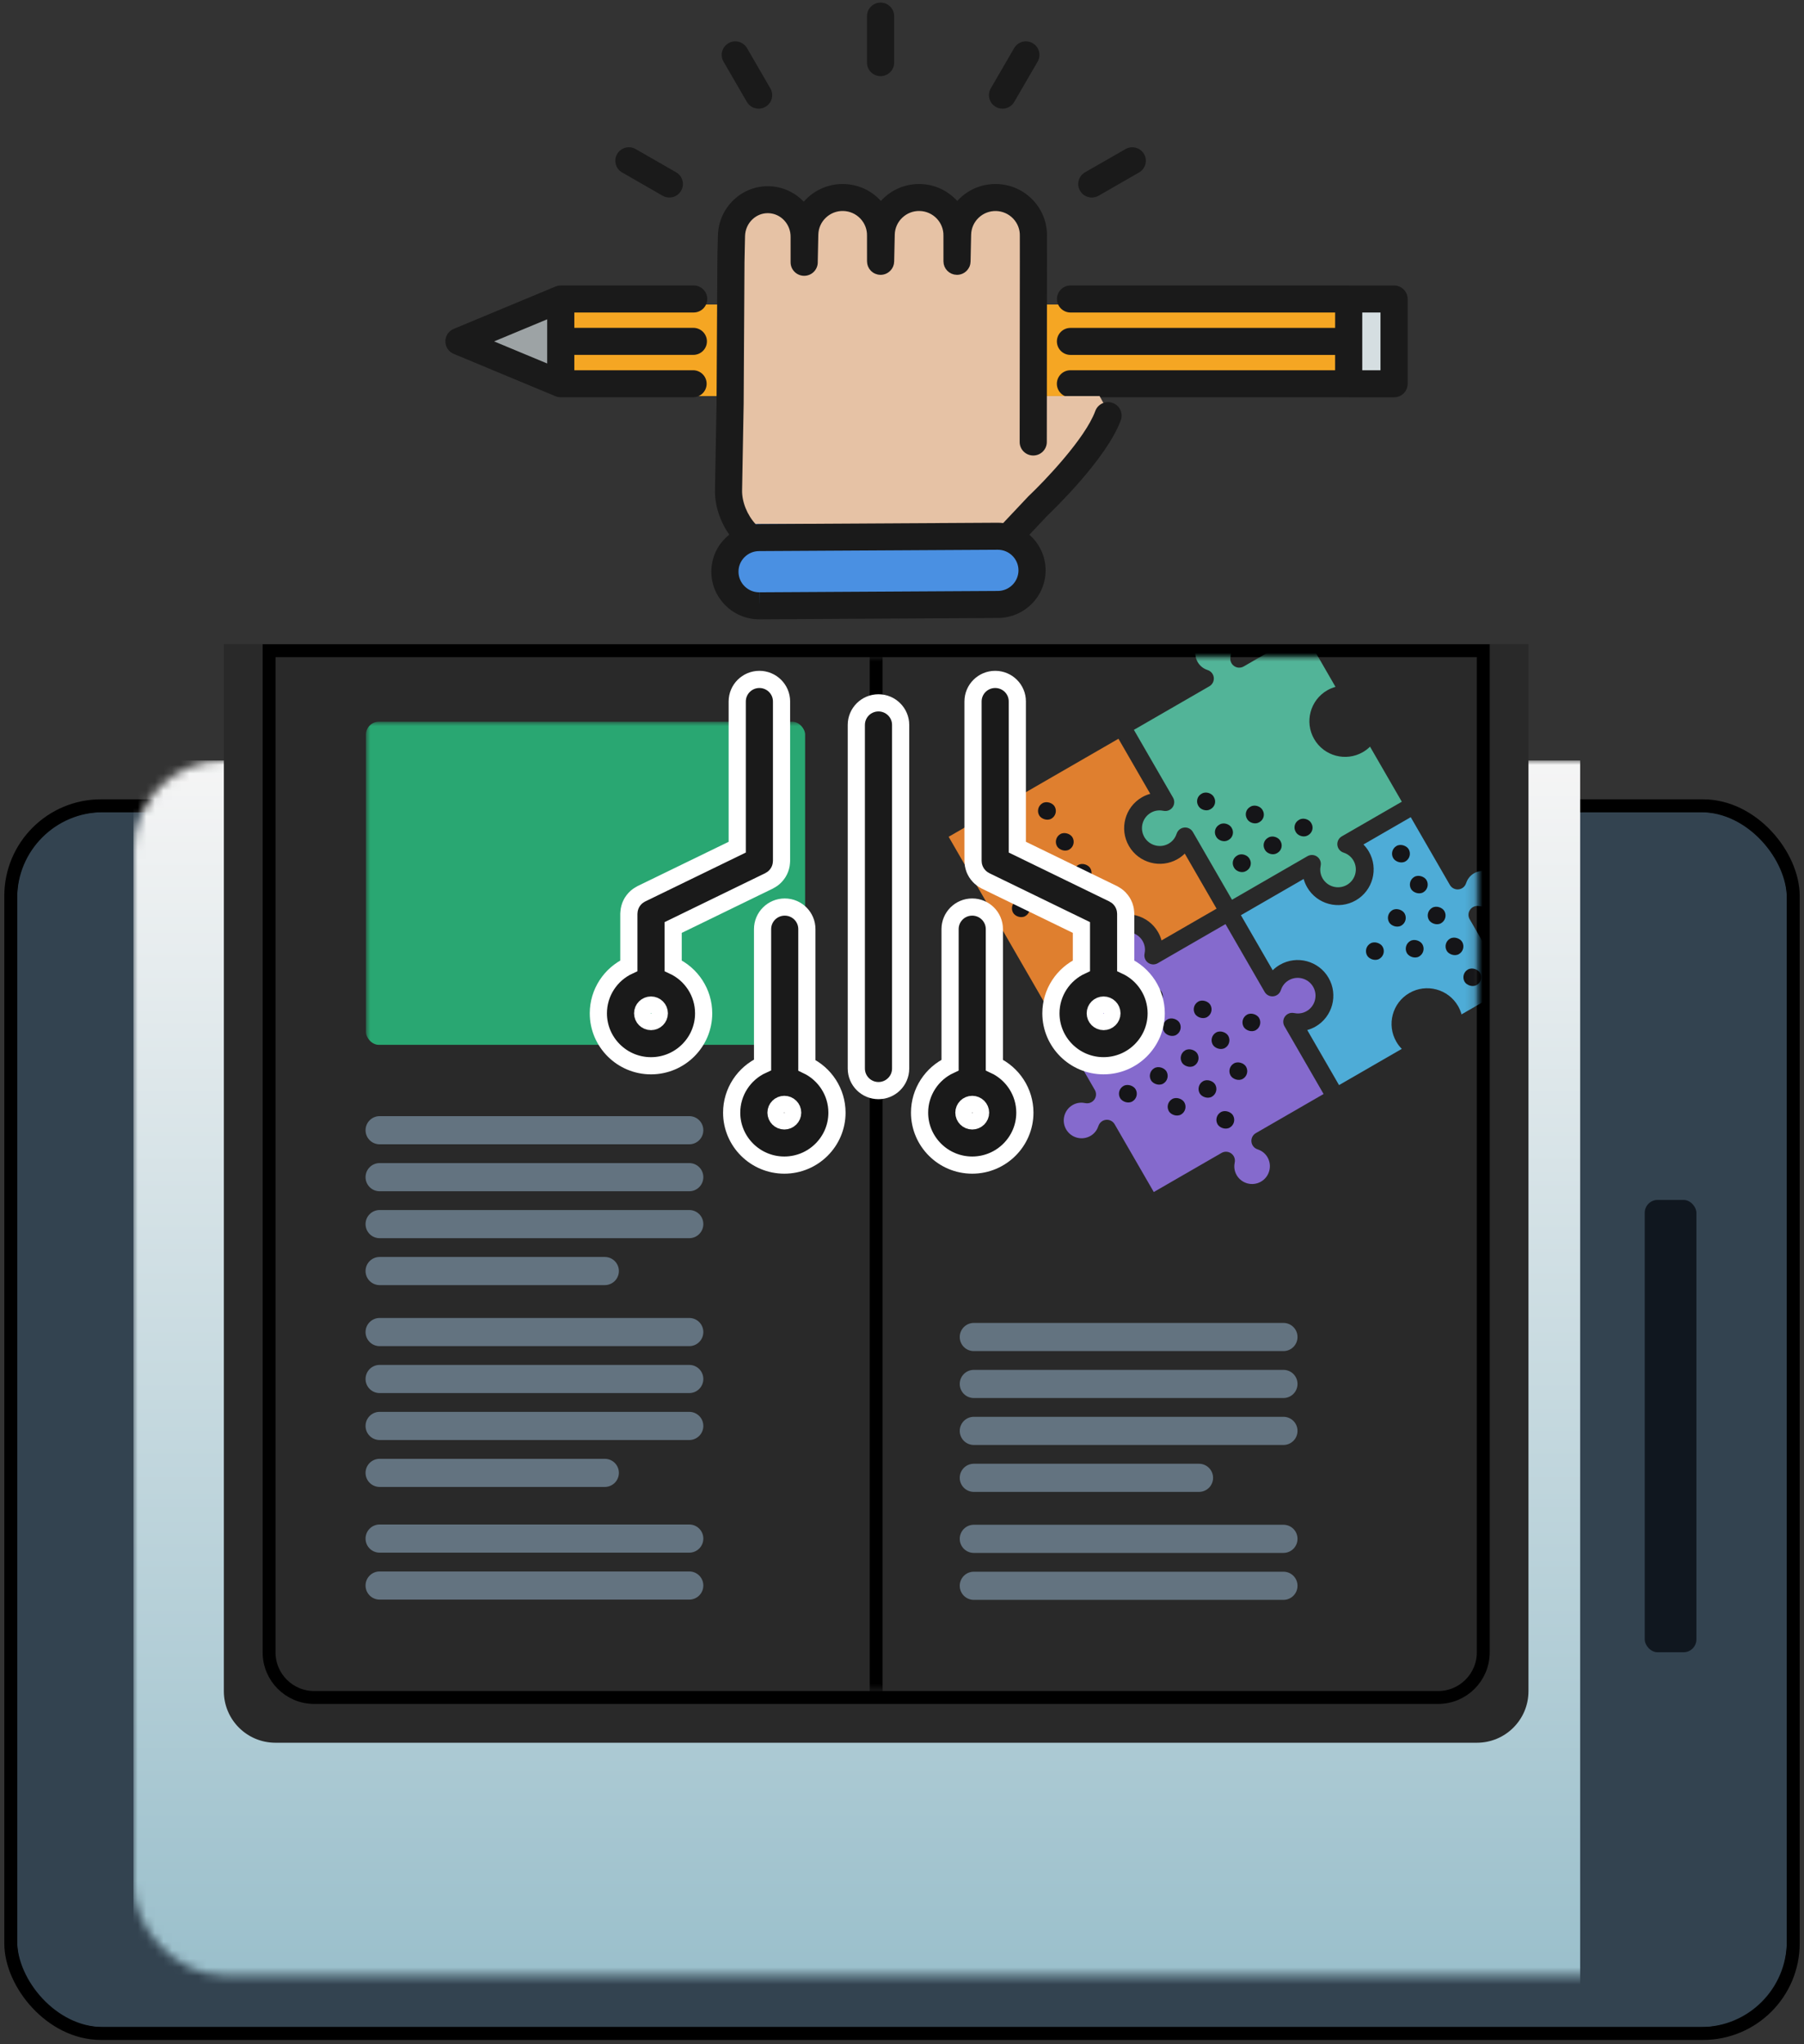 <?xml version="1.0" encoding="UTF-8"?>
<svg width="210px" height="238px" viewBox="0 0 210 238" version="1.1" xmlns="http://www.w3.org/2000/svg" xmlns:xlink="http://www.w3.org/1999/xlink">
    <rect x="0" y="0" width="210" height="238" fill="#333333" stroke="none"/>
    <!-- Generator: Sketch 52.5 (67469) - http://www.bohemiancoding.com/sketch -->
    <title>learning</title>
    <desc>Created with Sketch.</desc>
    <defs>
        <rect id="path-1" x="0" y="0" width="206" height="141.439" rx="10.5"></rect>
        <linearGradient x1="50%" y1="100%" x2="50%" y2="3.061617e-15%" id="linearGradient-3">
            <stop stop-color="#93BBC8" offset="0%"></stop>
            <stop stop-color="#F5F5F5" offset="100%"></stop>
        </linearGradient>
        <path d="M0,0 L139.839,0 L139.839,115.874 C139.839,118.359 137.825,120.374 135.339,120.374 L4.5,120.374 C2.015,120.374 7.14198726e-15,118.359 -8.8817842e-16,115.874 L0,0 Z" id="path-4"></path>
    </defs>
    <g id="learning" stroke="none" stroke-width="1" fill="none" fill-rule="evenodd">
        <g id="Tablet" transform="translate(2, 94.561)">
            <g id="Rectangle">
                <mask id="mask-2" fill="white">
                    <use xlink:href="#path-1"></use>
                </mask>
                <g id="Mask" stroke="#000000">
                    <rect stroke-width="1.5" fill="#334350" fill-rule="evenodd" x="-0.75" y="-0.75" width="207.5" height="142.939" rx="10.5"></rect>
                    <rect stroke-width="1" x="-0.5" y="-0.5" width="207" height="142.439" rx="10.5"></rect>
                </g>
                <rect fill="url(#linearGradient-3)" mask="url(#mask-2)" x="13.533" y="-6.019" width="168.409" height="153.477"></rect>
            </g>
            <rect id="Rectangle" fill="#10171F" x="189.46" y="45.14" width="6.015" height="52.664" rx="1.5"></rect>
        </g>
        <g id="Book" transform="translate(26.058, 75)">
            <path d="M0,0 L151.869,0 L151.869,121.897 C151.869,125.211 149.182,127.897 145.869,127.897 L6,127.897 C2.686,127.897 6.87554478e-15,125.211 -8.8817842e-16,121.897 L0,0 Z" fill="#292929"></path>
            <g id="problem-solving-integration" transform="translate(6.015, 1.505)">
                <mask id="mask-5" fill="white">
                    <use xlink:href="#path-4"></use>
                </mask>
                <path stroke="#000000" stroke-width="1.5" d="M-0.75,-0.75 L140.589,-0.75 L140.589,115.874 C140.589,118.773 138.239,121.124 135.339,121.124 L4.5,121.124 C1.601,121.124 -0.75,118.773 -0.75,115.874 L-0.75,-0.75 Z"></path>
                <path d="M69.92,0 L69.92,120.374" id="Line" stroke="#000000" stroke-width="1.5" stroke-linecap="square" mask="url(#mask-5)"></path>
                <g id="blocks" mask="url(#mask-5)">
                    <g transform="translate(110.683, 29.575) rotate(-30) translate(-110.683, -29.575) translate(79.183, -1.925)">
                        <g id="block-3" transform="translate(27, 2)">
                            <path d="M5.119,15.902 C5.494,15.735 5.734,15.363 5.734,14.953 L5.734,5.839 L15.879,5.839 C16.289,5.839 16.661,5.598 16.828,5.224 C16.995,4.849 16.925,4.412 16.651,4.107 C16.404,3.831 16.11,3.369 16.11,2.725 C16.11,1.58 17.04,0.648 18.185,0.648 C19.329,0.648 20.26,1.58 20.26,2.725 C20.26,3.369 19.965,3.831 19.719,4.107 C19.445,4.411 19.376,4.849 19.543,5.224 C19.71,5.598 20.08,5.839 20.49,5.839 L28.56,5.839 L28.56,13.242 C28.223,13.153 27.874,13.107 27.522,13.107 C25.234,13.107 23.372,14.969 23.372,17.26 C23.372,19.55 25.234,21.413 27.522,21.413 C27.874,21.413 28.223,21.367 28.56,21.278 L28.56,28.68 L20.49,28.68 C20.08,28.68 19.709,28.921 19.542,29.296 C19.375,29.671 19.444,30.108 19.718,30.413 C19.965,30.688 20.26,31.15 20.26,31.795 C20.26,32.94 19.329,33.871 18.185,33.871 C17.04,33.871 16.11,32.94 16.11,31.795 C16.11,31.15 16.404,30.688 16.65,30.413 C16.924,30.109 16.994,29.671 16.827,29.296 C16.66,28.921 16.289,28.68 15.879,28.68 L5.734,28.68 L5.734,19.567 C5.734,19.157 5.494,18.785 5.119,18.618 C4.748,18.453 4.309,18.52 4.003,18.794 C3.728,19.041 3.266,19.336 2.622,19.336 C1.478,19.336 0.547,18.405 0.547,17.26 C0.547,16.115 1.478,15.183 2.622,15.183 C3.266,15.183 3.728,15.478 4.003,15.724 C4.308,16 4.747,16.069 5.119,15.902 Z" id="Path" fill="#52B498" fill-rule="nonzero"></path>
                            <g id="Dots" transform="translate(7, 16)" fill="#151518">
                                <rect id="Rectangle" x="0.809" y="0.222" width="2.075" height="2.076" rx="1"></rect>
                                <rect id="Rectangle" x="0.809" y="4.374" width="2.075" height="2.076" rx="1"></rect>
                                <rect id="Rectangle" x="4.96" y="4.374" width="2.075" height="2.076" rx="1"></rect>
                                <rect id="Rectangle" x="0.809" y="8.527" width="2.075" height="2.076" rx="1"></rect>
                                <rect id="Rectangle" x="4.96" y="8.527" width="2.075" height="2.076" rx="1"></rect>
                                <rect id="Rectangle" x="9.11" y="8.527" width="2.075" height="2.076" rx="1"></rect>
                            </g>
                        </g>
                        <g id="block-4" transform="translate(7, 7)">
                            <path d="M0.834,0.839 L23.659,0.839 L23.659,8.242 C23.322,8.153 22.974,8.107 22.622,8.107 C20.333,8.107 18.472,9.969 18.472,12.26 C18.472,14.55 20.333,16.413 22.622,16.413 C22.974,16.413 23.322,16.367 23.659,16.278 L23.659,23.68 L16.262,23.68 C16.351,23.343 16.397,22.994 16.397,22.642 C16.397,20.352 14.535,18.489 12.247,18.489 C9.958,18.489 8.097,20.352 8.097,22.642 C8.097,22.994 8.142,23.343 8.232,23.68 L0.834,23.68 L0.834,0.839 Z" id="Path" fill="#DF7F2F" fill-rule="nonzero"></path>
                            <g id="Dots" transform="translate(2, 2)" fill="#151518">
                                <rect id="Rectangle" x="0.909" y="0.916" width="2.075" height="2.076" rx="1.038"></rect>
                                <rect id="Rectangle" x="5.059" y="0.916" width="2.075" height="2.076" rx="1.038"></rect>
                                <rect id="Rectangle" x="9.209" y="0.916" width="2.075" height="2.076" rx="1.038"></rect>
                                <rect id="Rectangle" x="0.909" y="5.069" width="2.075" height="2.076" rx="1.038"></rect>
                                <rect id="Rectangle" x="5.059" y="5.069" width="2.075" height="2.076" rx="1.038"></rect>
                                <rect id="Rectangle" x="9.209" y="5.069" width="2.075" height="2.076" rx="1.038"></rect>
                                <rect id="Rectangle" x="0.909" y="9.222" width="2.075" height="2.076" rx="1.038"></rect>
                                <rect id="Rectangle" x="5.059" y="9.222" width="2.075" height="2.076" rx="1.038"></rect>
                                <rect id="Rectangle" x="9.209" y="9.222" width="2.075" height="2.076" rx="1.038"></rect>
                            </g>
                        </g>
                        <g id="block-2" transform="translate(2, 27)">
                            <path d="M29.275,18.535 C28.9,18.702 28.659,19.074 28.659,19.484 L28.659,28.598 L19.552,28.598 C19.142,28.598 18.771,28.839 18.604,29.213 C18.437,29.588 18.506,30.025 18.78,30.33 C19.027,30.606 19.322,31.068 19.322,31.712 C19.322,32.857 18.391,33.789 17.247,33.789 C16.102,33.789 15.172,32.857 15.172,31.712 C15.172,31.068 15.466,30.606 15.712,30.33 C15.986,30.026 16.056,29.588 15.889,29.213 C15.722,28.839 15.351,28.598 14.941,28.598 L5.834,28.598 L5.834,19.484 C5.834,19.074 5.593,18.702 5.219,18.535 C4.847,18.37 4.408,18.438 4.102,18.712 C3.827,18.959 3.366,19.254 2.721,19.254 C1.577,19.254 0.646,18.322 0.646,17.177 C0.646,16.032 1.577,15.101 2.721,15.101 C3.366,15.101 3.827,15.396 4.102,15.642 C4.407,15.917 4.846,15.985 5.219,15.818 C5.593,15.652 5.834,15.28 5.834,14.87 L5.834,5.757 L14.941,5.757 C15.351,5.757 15.723,5.516 15.89,5.141 C16.057,4.766 15.987,4.329 15.713,4.024 C15.466,3.749 15.172,3.287 15.172,2.642 C15.172,1.497 16.102,0.566 17.247,0.566 C18.391,0.566 19.322,1.497 19.322,2.642 C19.322,3.287 19.027,3.749 18.781,4.024 C18.507,4.328 18.438,4.766 18.605,5.141 C18.772,5.516 19.142,5.757 19.552,5.757 L28.659,5.757 L28.659,14.87 C28.659,15.28 28.9,15.652 29.275,15.819 C29.649,15.987 30.086,15.918 30.391,15.643 C30.666,15.396 31.128,15.101 31.772,15.101 C32.916,15.101 33.847,16.032 33.847,17.177 C33.847,18.322 32.916,19.254 31.772,19.254 C31.128,19.254 30.666,18.959 30.391,18.713 C30.086,18.438 29.648,18.369 29.275,18.535 Z" id="Path" fill="#856ACD" fill-rule="nonzero"></path>
                            <g id="Dots" transform="translate(7, 7)" fill="#151518">
                                <rect id="Rectangle" x="5.059" y="4.986" width="2.075" height="2.076" rx="1.038"></rect>
                                <rect id="Rectangle" x="9.209" y="4.986" width="2.075" height="2.076" rx="1.038"></rect>
                                <rect id="Rectangle" x="13.359" y="4.986" width="2.075" height="2.076" rx="1.038"></rect>
                                <rect id="Rectangle" x="5.059" y="9.139" width="2.075" height="2.076" rx="1.038"></rect>
                                <rect id="Rectangle" x="9.209" y="9.139" width="2.075" height="2.076" rx="1.038"></rect>
                                <rect id="Rectangle" x="13.359" y="9.139" width="2.075" height="2.076" rx="1.038"></rect>
                                <rect id="Rectangle" x="5.059" y="13.292" width="2.075" height="2.076" rx="1.038"></rect>
                                <rect id="Rectangle" x="9.209" y="13.292" width="2.075" height="2.076" rx="1.038"></rect>
                                <rect id="Rectangle" x="13.359" y="13.292" width="2.075" height="2.076" rx="1.038"></rect>
                                <rect id="Rectangle" x="9.209" y="0.833" width="2.075" height="2.076" rx="1.038"></rect>
                                <rect id="Rectangle" x="17.509" y="9.139" width="2.075" height="2.076" rx="1.038"></rect>
                                <rect id="Rectangle" x="9.209" y="17.445" width="2.075" height="2.076" rx="1.038"></rect>
                                <rect id="Rectangle" x="0.909" y="9.139" width="2.075" height="2.076" rx="1.038"></rect>
                            </g>
                        </g>
                        <g id="block-1" transform="translate(32, 32)">
                            <path d="M26.672,14.254 C26.028,14.254 25.566,13.959 25.291,13.713 C24.986,13.438 24.549,13.37 24.175,13.536 C23.801,13.702 23.56,14.074 23.56,14.484 L23.56,23.598 L17.2,23.598 C17.289,23.26 17.335,22.911 17.335,22.559 C17.335,20.269 15.473,18.407 13.185,18.407 C10.896,18.407 9.035,20.269 9.035,22.559 C9.035,22.911 9.08,23.26 9.169,23.598 L0.734,23.598 L0.734,16.195 C1.072,16.284 1.42,16.33 1.772,16.33 C4.061,16.33 5.922,14.468 5.922,12.177 C5.922,9.887 4.061,8.024 1.772,8.024 C1.42,8.024 1.072,8.07 0.734,8.159 L0.734,0.757 L9.169,0.757 C9.08,1.094 9.035,1.443 9.035,1.795 C9.035,4.085 10.896,5.948 13.185,5.948 C15.473,5.948 17.335,4.085 17.335,1.795 C17.335,1.443 17.289,1.094 17.2,0.757 L23.56,0.757 L23.56,9.87 C23.56,10.28 23.801,10.652 24.175,10.819 C24.55,10.987 24.986,10.918 25.291,10.643 C25.566,10.396 26.028,10.101 26.672,10.101 C27.817,10.101 28.747,11.032 28.747,12.177 C28.747,13.322 27.817,14.254 26.672,14.254 Z" id="Path" fill="#4EACD7" fill-rule="nonzero"></path>
                            <g id="Dots" transform="translate(11, 2)" fill="#151518">
                                <rect id="Rectangle" x="8.41" y="4.986" width="2.075" height="2.076" rx="1.038"></rect>
                                <rect id="Rectangle" x="0.11" y="9.139" width="2.075" height="2.076" rx="1.038"></rect>
                                <rect id="Rectangle" x="4.26" y="7.063" width="2.075" height="2.076" rx="1.038"></rect>
                                <rect id="Rectangle" x="8.41" y="9.139" width="2.075" height="2.076" rx="1.038"></rect>
                                <rect id="Rectangle" x="4.26" y="11.215" width="2.075" height="2.076" rx="1.038"></rect>
                                <rect id="Rectangle" x="8.41" y="13.292" width="2.075" height="2.076" rx="1.038"></rect>
                                <rect id="Rectangle" x="8.41" y="0.833" width="2.075" height="2.076" rx="1.038"></rect>
                                <rect id="Rectangle" x="8.41" y="17.445" width="2.075" height="2.076" rx="1.038"></rect>
                            </g>
                        </g>
                    </g>
                </g>
                <rect id="fig-1" fill="#29A772" mask="url(#mask-5)" x="10.526" y="7.523" width="51.124" height="37.617" rx="1.5"></rect>
                <path d="M10.481,55.082 C10.481,54.176 11.214,53.442 12.12,53.442 L48.161,53.442 C49.066,53.442 49.8,54.17 49.8,55.082 C49.8,55.987 49.067,56.721 48.161,56.721 L12.12,56.721 C11.215,56.721 10.481,55.993 10.481,55.082 Z M10.481,60.546 C10.481,59.641 11.214,58.907 12.12,58.907 L48.161,58.907 C49.066,58.907 49.8,59.635 49.8,60.546 C49.8,61.452 49.067,62.186 48.161,62.186 L12.12,62.186 C11.215,62.186 10.481,61.458 10.481,60.546 Z M10.481,66.011 C10.481,65.106 11.214,64.372 12.12,64.372 L48.161,64.372 C49.066,64.372 49.8,65.099 49.8,66.011 C49.8,66.916 49.067,67.65 48.161,67.65 L12.12,67.65 C11.215,67.65 10.481,66.923 10.481,66.011 Z M10.481,71.476 C10.481,70.57 11.21,69.836 12.129,69.836 L38.321,69.836 C39.232,69.836 39.97,70.564 39.97,71.476 C39.97,72.381 39.241,73.115 38.321,73.115 L12.129,73.115 C11.219,73.115 10.481,72.387 10.481,71.476 Z M10.481,78.58 C10.481,77.674 11.214,76.94 12.12,76.94 L48.161,76.94 C49.066,76.94 49.8,77.668 49.8,78.58 C49.8,79.485 49.067,80.219 48.161,80.219 L12.12,80.219 C11.215,80.219 10.481,79.492 10.481,78.58 Z M10.481,84.045 C10.481,83.139 11.214,82.405 12.12,82.405 L48.161,82.405 C49.066,82.405 49.8,83.133 49.8,84.045 C49.8,84.95 49.067,85.684 48.161,85.684 L12.12,85.684 C11.215,85.684 10.481,84.956 10.481,84.045 Z M10.481,89.509 C10.481,88.604 11.214,87.87 12.12,87.87 L48.161,87.87 C49.066,87.87 49.8,88.598 49.8,89.509 C49.8,90.415 49.067,91.149 48.161,91.149 L12.12,91.149 C11.215,91.149 10.481,90.421 10.481,89.509 Z M10.481,94.974 C10.481,94.069 11.21,93.335 12.129,93.335 L38.321,93.335 C39.232,93.335 39.97,94.062 39.97,94.974 C39.97,95.879 39.241,96.613 38.321,96.613 L12.129,96.613 C11.219,96.613 10.481,95.886 10.481,94.974 Z M10.481,102.625 C10.481,101.719 11.214,100.985 12.12,100.985 L48.161,100.985 C49.066,100.985 49.8,101.713 49.8,102.625 C49.8,103.53 49.067,104.264 48.161,104.264 L12.12,104.264 C11.215,104.264 10.481,103.536 10.481,102.625 Z M10.481,108.089 C10.481,107.184 11.214,106.45 12.12,106.45 L48.161,106.45 C49.066,106.45 49.8,107.178 49.8,108.089 C49.8,108.995 49.067,109.729 48.161,109.729 L12.12,109.729 C11.215,109.729 10.481,109.001 10.481,108.089 Z" id="text-1" fill="#637380" mask="url(#mask-5)"></path>
                <path d="M79.649,79.156 C79.649,78.251 80.382,77.517 81.288,77.517 L117.328,77.517 C118.234,77.517 118.968,78.245 118.968,79.156 C118.968,80.062 118.235,80.796 117.328,80.796 L81.288,80.796 C80.383,80.796 79.649,80.068 79.649,79.156 Z M79.649,84.621 C79.649,83.716 80.382,82.982 81.288,82.982 L117.328,82.982 C118.234,82.982 118.968,83.709 118.968,84.621 C118.968,85.526 118.235,86.26 117.328,86.26 L81.288,86.26 C80.383,86.26 79.649,85.533 79.649,84.621 Z M79.649,90.086 C79.649,89.18 80.382,88.446 81.288,88.446 L117.328,88.446 C118.234,88.446 118.968,89.174 118.968,90.086 C118.968,90.991 118.235,91.725 117.328,91.725 L81.288,91.725 C80.383,91.725 79.649,90.997 79.649,90.086 Z M79.649,95.55 C79.649,94.645 80.378,93.911 81.297,93.911 L107.489,93.911 C108.4,93.911 109.138,94.639 109.138,95.55 C109.138,96.456 108.409,97.19 107.489,97.19 L81.297,97.19 C80.387,97.19 79.649,96.462 79.649,95.55 Z M79.649,102.655 C79.649,101.749 80.382,101.015 81.288,101.015 L117.328,101.015 C118.234,101.015 118.968,101.743 118.968,102.655 C118.968,103.56 118.235,104.294 117.328,104.294 L81.288,104.294 C80.383,104.294 79.649,103.566 79.649,102.655 Z M79.649,108.119 C79.649,107.214 80.382,106.48 81.288,106.48 L117.328,106.48 C118.234,106.48 118.968,107.208 118.968,108.119 C118.968,109.025 118.235,109.759 117.328,109.759 L81.288,109.759 C80.383,109.759 79.649,109.031 79.649,108.119 Z" id="text-2" fill="#637380" mask="url(#mask-5)"></path>
            </g>
        </g>
        <g id="knowledge" transform="translate(51, 0)">
            <g id="pencil" transform="translate(0, 33)">
                <polygon id="Path-4" fill="#D5DEE1" points="106.127 2.452 106.127 10.303 112.262 10.303 112.262 2.452"></polygon>
                <polygon id="Path-6" fill="#D5DEE1" opacity="0.657" points="5 7 15 3 14 11"></polygon>
                <polygon id="Path-3" fill="#F5A623" points="106.127 2.452 15.36 2.452 15.36 13.112 106.127 13.112"></polygon>
                <path d="M73.608,10.106 C72.735,10.106 72.028,10.809 72.028,11.679 C72.028,12.548 72.735,13.252 73.608,13.252 L105.969,13.252 C105.98,13.252 105.99,13.256 106.002,13.256 L111.282,13.256 C112.155,13.256 112.862,12.552 112.862,11.682 L112.862,1.814 C112.862,0.946 112.155,0.24 111.282,0.24 L106.104,0.24 C106.071,0.239 106.037,0.237 106.002,0.237 L73.62,0.237 C72.747,0.237 72.04,0.941 72.04,1.81 C72.04,2.68 72.747,3.383 73.62,3.383 L104.422,3.383 L104.42,5.176 L73.612,5.176 C72.738,5.176 72.031,5.879 72.031,6.749 C72.031,7.618 72.738,8.322 73.612,8.322 L104.418,8.322 L104.418,10.109 L73.608,10.106 Z M107.579,3.385 L109.7,3.385 L109.7,10.109 L107.579,10.109 L107.577,6.749 L107.579,3.385 Z" id="Shape" fill="#1A1A1A" fill-rule="nonzero"></path>
                <path d="M1.813,8.198 L13.658,13.128 C13.66,13.13 13.663,13.13 13.665,13.131 L13.667,13.131 C13.679,13.136 13.691,13.138 13.701,13.142 C13.786,13.174 13.873,13.204 13.963,13.221 C14.065,13.242 14.171,13.252 14.276,13.252 L29.678,13.252 C30.55,13.252 31.258,12.548 31.258,11.679 C31.258,10.809 30.551,10.106 29.678,10.106 L15.857,10.106 L15.857,8.317 L29.711,8.317 C30.583,8.317 31.291,7.613 31.291,6.744 C31.291,5.874 30.584,5.17 29.711,5.17 L15.857,5.17 L15.857,3.382 L29.747,3.382 C30.619,3.382 31.328,2.678 31.328,1.808 C31.328,0.939 30.621,0.235 29.747,0.235 L14.278,0.235 C14.273,0.235 14.27,0.237 14.264,0.237 C14.173,0.237 14.079,0.247 13.987,0.265 C13.966,0.268 13.946,0.273 13.925,0.278 C13.838,0.297 13.751,0.323 13.667,0.358 L13.665,0.358 C13.663,0.359 13.66,0.359 13.658,0.361 L1.813,5.293 C1.226,5.538 0.843,6.109 0.843,6.744 C0.843,7.382 1.226,7.953 1.813,8.198 Z M12.696,4.175 L12.696,6.747 L12.696,9.319 L6.518,6.747 L12.696,4.175 Z" id="Shape" fill="#1A1A1A" fill-rule="nonzero"></path>
            </g>
            <g id="hand" transform="translate(31, 21)">
                <polygon id="Path-5" fill="#4A90E2" points="5.5 39.994 3 46.262 5.5 49.282 35.992 49.282 38.254 45.244 34.738 39.994"></polygon>
                <polygon id="Path-2" fill="#E6C2A5" points="6.5 1.5 3 6.912 3 39.994 35.419 39.994 47.877 28.508 46 25.112 39 25.112 38.254 22.303 38.254 4 34.86 1.5 29.721 4 23.156 1.5 20.797 4 16 1.5 12.071 4"></polygon>
                <path d="M0.806,45.592 C0.823,48.631 3.322,51.105 6.375,51.105 C6.378,51.105 6.404,51.105 6.408,51.105 L34.18,50.948 C37.251,50.93 39.735,48.427 39.718,45.371 C39.709,43.734 38.977,42.266 37.829,41.255 L39.952,39.002 C40.539,38.443 46.839,32.39 48.47,27.926 C48.768,27.11 48.345,26.208 47.524,25.911 C46.706,25.614 45.798,26.035 45.5,26.853 C44.322,30.079 39.502,35.093 37.743,36.754 C37.72,36.775 37.698,36.797 37.677,36.82 L34.778,39.897 C34.572,39.875 34.362,39.859 34.151,39.859 C34.148,39.859 34.12,39.859 34.118,39.859 L6.343,40.016 C6.219,40.016 6.097,40.028 5.974,40.037 C4.987,38.98 4.351,37.432 4.386,36.057 L4.569,25.99 L4.665,9.537 L4.665,9.517 L4.729,6.488 C4.748,5.737 5.053,5.045 5.588,4.538 C6.097,4.057 6.751,3.798 7.445,3.819 C8.908,3.857 10.067,5.116 10.031,6.627 C10.031,6.641 10.031,6.653 10.031,6.667 L10.032,9.387 L10.032,9.408 C10.032,9.41 10.032,9.41 10.032,9.41 L10.032,9.539 C10.032,10.407 10.739,11.111 11.613,11.111 C11.613,11.111 11.613,11.111 11.614,11.111 C12.487,11.111 13.193,10.405 13.193,9.537 L13.193,9.429 L13.259,6.315 C13.278,5.561 13.589,4.861 14.139,4.342 C14.688,3.822 15.405,3.546 16.162,3.565 C16.92,3.584 17.625,3.897 18.146,4.442 C18.668,4.989 18.945,5.703 18.926,6.456 C18.926,6.47 18.926,6.484 18.926,6.498 L18.928,9.427 C18.928,9.484 18.938,9.537 18.945,9.593 C18.95,9.639 18.95,9.687 18.959,9.734 C18.971,9.798 18.994,9.858 19.014,9.92 C19.027,9.957 19.034,9.994 19.049,10.029 C19.077,10.096 19.113,10.157 19.15,10.219 C19.165,10.245 19.176,10.272 19.191,10.296 C19.235,10.36 19.285,10.419 19.337,10.476 C19.352,10.493 19.364,10.514 19.382,10.529 C19.439,10.588 19.503,10.638 19.569,10.686 C19.585,10.698 19.597,10.712 19.612,10.722 C19.683,10.771 19.761,10.812 19.841,10.848 C19.853,10.854 19.865,10.864 19.879,10.869 C19.964,10.905 20.052,10.933 20.144,10.954 C20.155,10.955 20.163,10.96 20.175,10.962 C20.271,10.983 20.368,10.992 20.468,10.995 C20.477,10.995 20.484,10.997 20.492,10.997 C20.494,10.997 20.494,10.997 20.494,10.997 C20.499,10.997 20.503,10.998 20.508,10.998 C20.508,10.998 20.508,10.998 20.508,10.998 C21.038,10.998 21.503,10.736 21.79,10.338 C21.797,10.329 21.806,10.32 21.813,10.312 C21.854,10.25 21.889,10.182 21.922,10.115 C21.934,10.091 21.95,10.07 21.96,10.044 C21.986,9.986 22.002,9.922 22.019,9.86 C22.029,9.822 22.045,9.787 22.054,9.749 C22.066,9.694 22.067,9.637 22.073,9.58 C22.078,9.534 22.088,9.489 22.088,9.441 L22.156,6.315 C22.175,5.561 22.488,4.861 23.036,4.342 C23.585,3.822 24.301,3.546 25.06,3.565 C26.623,3.605 27.863,4.902 27.823,6.458 C27.823,6.472 27.823,6.484 27.823,6.498 L27.825,9.353 L27.825,9.408 C27.825,9.41 27.825,9.413 27.825,9.415 L27.825,9.427 C27.825,9.46 27.832,9.489 27.834,9.522 C27.839,9.594 27.842,9.668 27.856,9.737 C27.865,9.777 27.881,9.815 27.891,9.855 C27.908,9.915 27.922,9.975 27.946,10.032 C27.965,10.077 27.991,10.117 28.014,10.16 C28.038,10.207 28.061,10.255 28.09,10.298 C28.121,10.345 28.159,10.384 28.194,10.427 C28.224,10.462 28.25,10.5 28.281,10.531 C28.324,10.576 28.374,10.612 28.423,10.65 C28.452,10.674 28.48,10.702 28.511,10.722 C28.568,10.76 28.629,10.791 28.691,10.822 C28.721,10.838 28.747,10.857 28.778,10.869 C28.847,10.9 28.922,10.919 28.996,10.94 C29.022,10.947 29.045,10.957 29.073,10.962 C29.154,10.979 29.241,10.986 29.326,10.99 C29.346,10.992 29.365,10.997 29.386,10.997 C29.388,10.997 29.391,10.997 29.393,10.997 C29.397,10.997 29.4,10.998 29.404,10.998 C29.404,10.998 29.404,10.998 29.404,10.998 C30.043,10.998 30.59,10.619 30.838,10.076 C30.843,10.067 30.849,10.058 30.854,10.048 C30.887,9.974 30.907,9.894 30.928,9.815 C30.933,9.794 30.942,9.775 30.947,9.753 C30.963,9.684 30.966,9.61 30.972,9.537 C30.973,9.505 30.982,9.475 30.982,9.442 L30.982,9.43 C30.982,9.429 30.982,9.429 30.982,9.427 L30.982,9.415 L31.048,6.318 C31.067,5.565 31.38,4.864 31.928,4.345 C32.477,3.826 33.189,3.553 33.952,3.569 C34.709,3.588 35.412,3.9 35.936,4.445 C36.457,4.992 36.734,5.706 36.715,6.46 C36.715,6.474 36.715,6.488 36.715,6.501 L36.717,9.43 C36.717,9.432 36.717,9.432 36.717,9.434 L36.696,30.458 C36.695,31.326 37.402,32.031 38.275,32.033 C38.275,32.033 38.277,32.033 38.277,32.033 C39.148,32.033 39.855,31.331 39.857,30.462 L39.877,9.432 C39.877,9.43 39.877,9.43 39.877,9.429 L39.876,6.52 C39.91,4.935 39.327,3.431 38.228,2.28 C37.124,1.125 35.636,0.466 34.035,0.426 C32.42,0.388 30.914,0.969 29.754,2.068 C29.641,2.175 29.537,2.287 29.435,2.401 C28.371,1.228 26.85,0.469 25.141,0.426 C23.545,0.386 22.021,0.969 20.86,2.068 C20.747,2.173 20.645,2.287 20.543,2.399 C20.508,2.36 20.477,2.318 20.439,2.28 C19.335,1.125 17.847,0.466 16.244,0.426 C14.65,0.384 13.123,0.969 11.962,2.068 C11.822,2.201 11.689,2.341 11.564,2.486 C10.54,1.409 9.117,0.723 7.529,0.683 C5.995,0.641 4.535,1.206 3.414,2.266 C2.265,3.353 1.612,4.828 1.572,6.417 L1.515,8.654 C1.515,8.663 1.515,8.682 1.515,8.69 L1.508,9.425 C1.508,9.427 1.508,9.429 1.508,9.43 L1.412,25.961 L1.229,35.999 C1.184,37.814 1.809,39.708 2.895,41.246 C2.729,41.379 2.568,41.521 2.416,41.674 C1.369,42.716 0.797,44.111 0.806,45.592 Z M4.661,43.873 C5.113,43.418 5.718,43.164 6.363,43.161 L34.151,43.004 C35.471,43.004 36.551,44.074 36.559,45.39 C36.566,46.713 35.492,47.794 34.163,47.803 L6.39,47.96 L6.376,49.533 L6.376,47.96 C5.056,47.96 3.975,46.89 3.968,45.573 C3.961,44.933 4.209,44.329 4.661,43.873 Z" id="Shape" fill="#1A1A1A" fill-rule="nonzero"></path>
            </g>
            <g id="links" transform="translate(19, 80)" fill="#1A1A1A" stroke="#FFFFFF" stroke-width="2">
                <path d="M20.963,20.426 C20.956,20.533 20.95,20.594 20.935,20.677 C20.92,20.763 20.901,20.843 20.879,20.92 C20.857,21 20.836,21.066 20.804,21.154 C20.78,21.22 20.756,21.272 20.723,21.34 C20.713,21.36 20.713,21.36 20.699,21.389 C20.662,21.463 20.63,21.523 20.576,21.612 C20.532,21.681 20.486,21.743 20.445,21.795 C20.385,21.875 20.334,21.937 20.286,21.987 C20.236,22.042 20.195,22.081 20.134,22.136 C20.119,22.149 20.119,22.149 20.107,22.16 L20.089,22.176 C20.078,22.185 20.078,22.185 20.062,22.199 C20.001,22.251 19.957,22.287 19.914,22.317 C19.844,22.369 19.792,22.401 19.704,22.452 C19.698,22.456 19.694,22.458 19.691,22.459 C19.647,22.49 19.589,22.525 19.529,22.553 L8.36,27.986 L8.36,32.439 C10.489,33.424 11.91,35.565 11.91,37.976 C11.91,41.344 9.161,44.082 5.782,44.082 C2.403,44.082 -0.347,41.344 -0.347,37.976 C-0.347,35.566 1.075,33.424 3.203,32.439 L3.203,26.379 C3.209,26.248 3.21,26.241 3.217,26.192 C3.224,26.085 3.23,26.024 3.246,25.941 C3.26,25.855 3.28,25.775 3.302,25.698 C3.324,25.618 3.344,25.552 3.376,25.464 C3.401,25.398 3.424,25.346 3.458,25.278 C3.467,25.258 3.467,25.258 3.48,25.231 L3.481,25.229 C3.519,25.155 3.551,25.095 3.589,25.031 C3.637,24.951 3.686,24.884 3.734,24.823 C3.794,24.743 3.845,24.681 3.893,24.631 C3.943,24.576 3.984,24.537 4.045,24.482 C4.06,24.469 4.06,24.469 4.072,24.458 L4.09,24.442 C4.101,24.433 4.101,24.433 4.117,24.419 C4.177,24.367 4.222,24.331 4.265,24.301 C4.335,24.249 4.387,24.217 4.475,24.166 C4.48,24.163 4.484,24.161 4.487,24.159 C4.532,24.128 4.59,24.093 4.649,24.065 L15.819,18.632 L15.819,1.673 C15.819,0.251 16.976,-0.9 18.399,-0.9 C19.822,-0.9 20.98,0.252 20.977,1.671 L20.977,20.239 C20.971,20.37 20.971,20.377 20.963,20.426 Z M6.75,37.974 C6.75,37.446 6.315,37.013 5.78,37.013 C5.245,37.013 4.81,37.446 4.81,37.974 C4.81,38.502 5.245,38.935 5.78,38.935 C6.315,38.935 6.75,38.502 6.75,37.974 Z" id="link-1" fill-rule="nonzero"></path>
                <path d="M48.423,18.629 L59.6,24.065 C59.708,24.124 59.709,24.125 59.755,24.157 C59.758,24.158 59.762,24.16 59.769,24.164 C59.856,24.215 59.908,24.247 59.961,24.287 C60.022,24.329 60.066,24.365 60.127,24.418 C60.142,24.431 60.142,24.431 60.172,24.457 C60.183,24.467 60.183,24.467 60.198,24.481 C60.26,24.536 60.3,24.575 60.334,24.612 C60.399,24.679 60.449,24.741 60.497,24.805 C60.55,24.873 60.596,24.936 60.656,25.029 C60.694,25.093 60.726,25.153 60.771,25.241 C60.815,25.333 60.837,25.38 60.876,25.48 C60.9,25.548 60.914,25.594 60.949,25.719 C60.952,25.731 60.952,25.731 60.957,25.748 C60.975,25.817 60.988,25.872 60.998,25.93 C61.014,26.02 61.021,26.081 61.028,26.19 C61.035,26.239 61.036,26.246 61.042,26.377 L61.042,32.437 C63.17,33.422 64.592,35.563 64.592,37.974 C64.592,41.343 61.842,44.08 58.463,44.08 C55.084,44.08 52.335,41.343 52.335,37.974 C52.335,35.564 53.757,33.423 55.885,32.438 L55.885,27.984 L44.707,22.547 C44.598,22.487 44.593,22.484 44.553,22.456 C44.478,22.414 44.412,22.373 44.339,22.321 C44.266,22.267 44.196,22.211 44.134,22.154 C44.125,22.146 44.125,22.146 44.111,22.133 C44.051,22.08 44.01,22.041 43.98,22.007 C43.915,21.939 43.876,21.892 43.799,21.792 C43.746,21.723 43.713,21.677 43.662,21.597 C43.616,21.522 43.575,21.445 43.542,21.378 C43.506,21.306 43.478,21.247 43.446,21.168 C43.414,21.085 43.397,21.028 43.366,20.918 C43.337,20.819 43.322,20.764 43.308,20.676 C43.294,20.587 43.285,20.502 43.28,20.413 C43.273,20.37 43.273,20.36 43.268,20.241 L43.268,1.673 C43.268,0.25 44.423,-0.9 45.848,-0.9 C47.273,-0.9 48.431,0.253 48.423,1.668 L48.423,18.629 Z M58.467,37.013 C57.932,37.013 57.497,37.446 57.497,37.974 C57.497,38.502 57.932,38.935 58.467,38.935 C59.002,38.935 59.437,38.502 59.437,37.974 C59.437,37.446 59.002,37.013 58.467,37.013 Z" id="link-5" fill-rule="nonzero"></path>
                <path d="M23.926,44.027 C26.03,45.022 27.43,47.149 27.43,49.54 C27.43,52.909 24.68,55.646 21.301,55.646 C17.922,55.646 15.172,52.909 15.172,49.54 C15.172,47.11 16.616,44.955 18.769,43.98 L18.769,28.176 C18.769,26.754 19.926,25.603 21.35,25.603 C22.774,25.603 23.929,26.755 23.926,28.176 L23.926,44.027 Z M22.273,49.54 C22.273,49.012 21.838,48.579 21.303,48.579 C20.768,48.579 20.333,49.012 20.333,49.54 C20.333,50.068 20.768,50.502 21.303,50.502 C21.838,50.502 22.273,50.068 22.273,49.54 Z" id="link-2" fill-rule="nonzero"></path>
                <path d="M34.842,44.4 C34.842,45.822 33.687,46.973 32.262,46.973 C30.837,46.973 29.682,45.822 29.682,44.4 L29.682,4.402 C29.682,2.979 30.837,1.829 32.262,1.829 C33.686,1.829 34.842,2.981 34.842,4.402 L34.842,44.4 Z" id="link-3"></path>
                <path d="M45.753,44.003 C47.881,44.988 49.303,47.129 49.303,49.54 C49.303,52.909 46.553,55.646 43.174,55.646 C39.795,55.646 37.046,52.909 37.046,49.54 C37.046,47.13 38.468,44.989 40.596,44.004 L40.596,28.176 C40.596,26.753 41.748,25.603 43.173,25.603 C44.597,25.603 45.753,26.753 45.753,28.176 L45.753,44.003 Z M44.146,49.54 C44.146,49.012 43.711,48.579 43.176,48.579 C42.641,48.579 42.206,49.012 42.206,49.54 C42.206,50.068 42.641,50.502 43.176,50.502 C43.711,50.502 44.146,50.068 44.146,49.54 Z" id="link-4" fill-rule="nonzero"></path>
            </g>
            <g id="boops" transform="translate(20, 0)" fill="#1A1A1A">
                <path d="M31.506,8.864 C32.378,8.864 33.086,8.161 33.086,7.291 L33.086,1.876 C33.086,1.009 32.38,0.303 31.506,0.303 C30.633,0.303 29.926,1.007 29.926,1.876 L29.926,7.291 C29.926,8.161 30.633,8.864 31.506,8.864 Z" id="boop-3"></path>
                <path d="M15.942,11.864 C16.235,12.368 16.765,12.651 17.311,12.651 C17.579,12.651 17.849,12.584 18.099,12.44 C18.854,12.006 19.113,11.045 18.678,10.293 L15.959,5.604 C15.522,4.852 14.556,4.593 13.802,5.028 C13.046,5.463 12.788,6.424 13.223,7.176 L15.942,11.864 Z" id="boop-2"></path>
                <path d="M1.419,20.079 L6.128,22.785 C6.376,22.928 6.648,22.996 6.916,22.996 C7.462,22.996 7.994,22.713 8.285,22.209 C8.722,21.457 8.462,20.496 7.706,20.061 L2.997,17.355 C2.242,16.92 1.275,17.179 0.84,17.931 C0.403,18.683 0.663,19.646 1.419,20.079 Z" id="boop-1"></path>
                <path d="M56.095,22.997 C56.363,22.997 56.633,22.93 56.883,22.787 L61.594,20.08 C62.349,19.646 62.608,18.685 62.173,17.933 C61.736,17.181 60.771,16.922 60.016,17.357 L55.304,20.063 C54.549,20.498 54.291,21.459 54.726,22.211 C55.017,22.714 55.549,22.997 56.095,22.997 Z" id="boop-5"></path>
                <path d="M44.91,12.44 C45.16,12.584 45.43,12.651 45.699,12.651 C46.244,12.651 46.775,12.37 47.067,11.864 L49.788,7.176 C50.224,6.424 49.964,5.461 49.211,5.028 C48.455,4.593 47.49,4.852 47.053,5.602 L44.333,10.291 C43.897,11.045 44.155,12.006 44.91,12.44 Z" id="boop-4"></path>
            </g>
        </g>
    </g>
</svg>